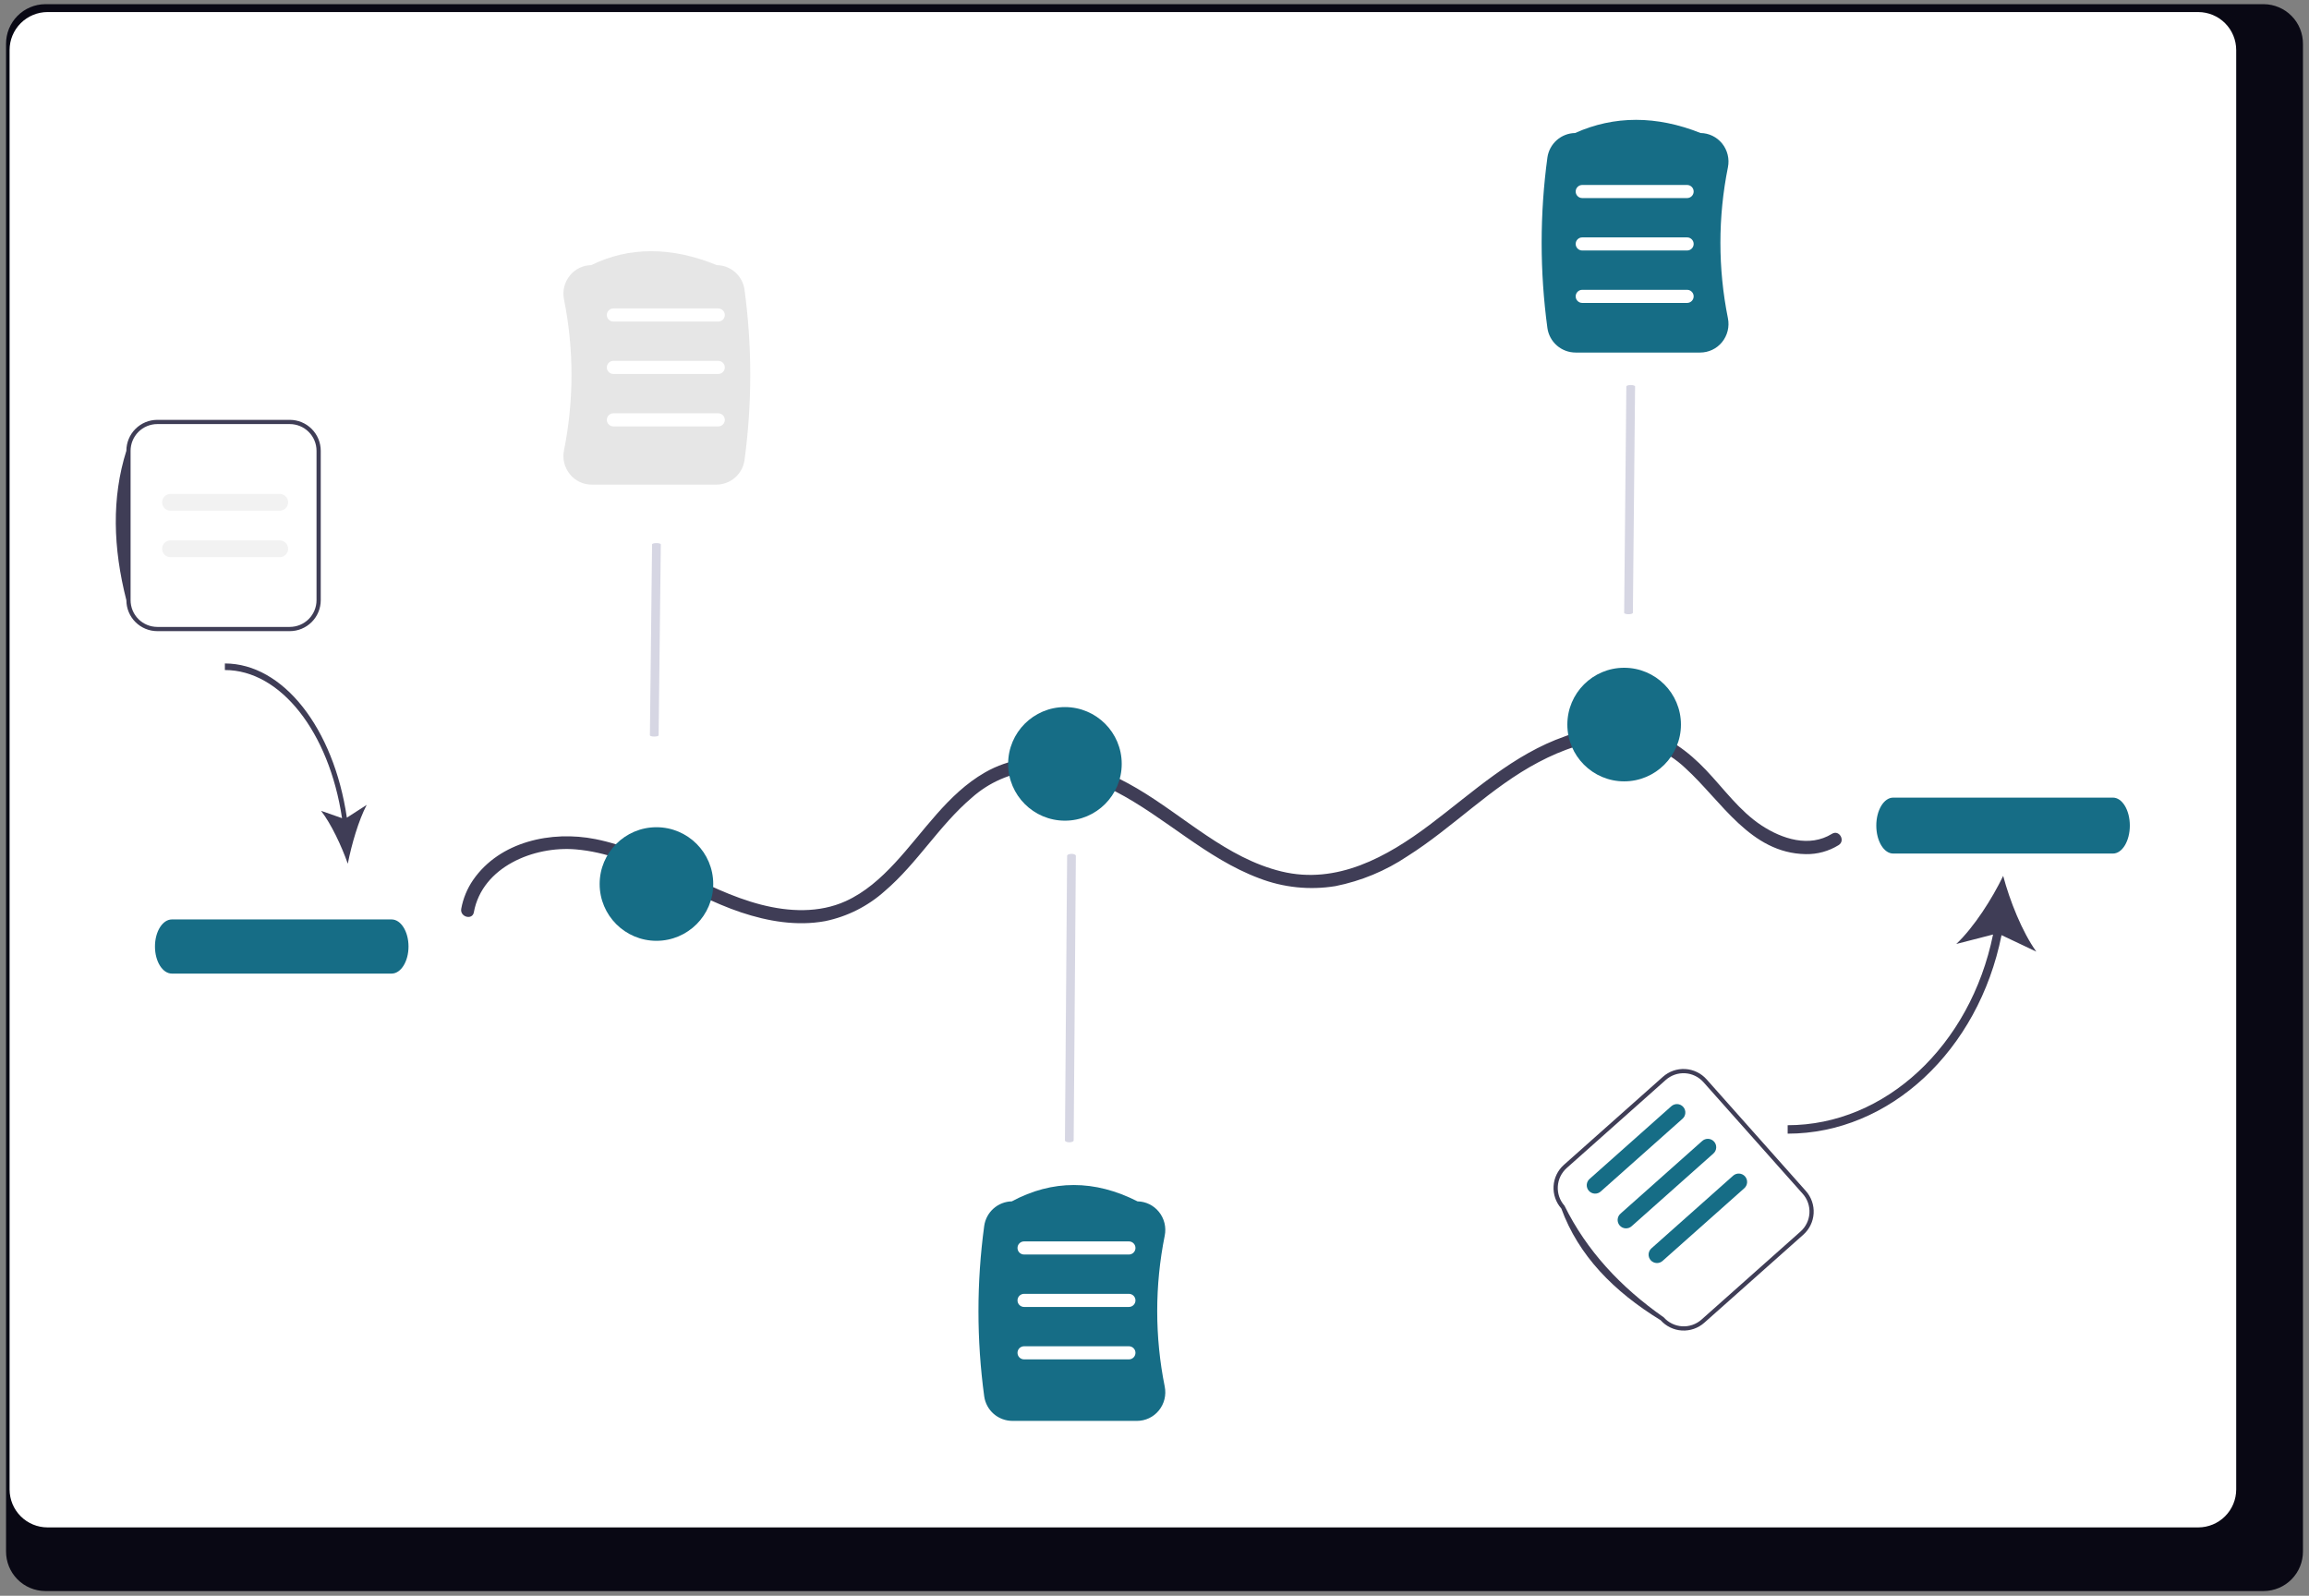 <svg width="191" height="132" viewBox="0 0 191 132" fill="none" xmlns="http://www.w3.org/2000/svg">
<rect x="0" y="0" width="191" height="132" fill="#808080" stroke="none"/>
<g clip-path="url(#clip0_346_1047)">
<path d="M187.265 0.345H3.736C2.87 0.354 2.044 0.705 1.437 1.322C0.831 1.939 0.494 2.771 0.5 3.637V128.326C0.495 129.19 0.833 130.021 1.439 130.637C2.046 131.252 2.872 131.602 3.736 131.61H187.265C188.129 131.602 188.955 131.252 189.561 130.637C190.167 130.021 190.505 129.19 190.5 128.326V3.637C190.506 2.771 190.17 1.939 189.563 1.322C188.957 0.705 188.13 0.354 187.265 0.345H187.265Z" fill="#090814"/>
<path d="M181.841 0.997H3.93C3.098 0.999 2.3 1.331 1.712 1.92C1.123 2.509 0.793 3.307 0.793 4.14V123.208C0.794 124.04 1.125 124.837 1.713 125.425C2.301 126.013 3.098 126.344 3.93 126.345H181.841C182.673 126.344 183.47 126.013 184.058 125.425C184.646 124.837 184.977 124.04 184.978 123.208V4.14C184.978 3.308 184.648 2.51 184.06 1.921C183.472 1.331 182.675 1 181.843 0.998L181.841 0.997Z" fill="white"/>
<path d="M134.711 50.809H134.71C134.51 50.809 134.349 50.754 134.35 50.687L134.53 31.972C134.53 31.904 134.693 31.85 134.892 31.85H134.893C135.093 31.85 135.254 31.905 135.253 31.973L135.072 50.688C135.072 50.755 134.91 50.809 134.711 50.809Z" fill="#D6D6E3"/>
<path d="M88.453 94.49H88.451C88.252 94.49 88.091 94.419 88.091 94.332L88.272 70.788C88.272 70.701 88.434 70.63 88.633 70.63H88.635C88.834 70.63 88.995 70.702 88.995 70.789L88.814 94.332C88.813 94.42 88.652 94.49 88.453 94.49Z" fill="#D6D6E3"/>
<path d="M54.12 60.928H54.119C53.92 60.928 53.759 60.881 53.759 60.823L53.94 45.031C53.94 44.974 54.102 44.927 54.301 44.927H54.302C54.502 44.927 54.663 44.974 54.662 45.032L54.482 60.824C54.481 60.882 54.32 60.928 54.12 60.928Z" fill="#D6D6E3"/>
<path d="M39.198 75.456C39.894 71.699 44.166 69.966 47.628 70.26C52.575 70.681 56.703 73.938 61.307 75.473C63.532 76.215 65.926 76.622 68.257 76.195C70.095 75.817 71.799 74.956 73.195 73.702C75.872 71.414 77.682 68.294 80.361 66.008C81.794 64.719 83.606 63.927 85.526 63.753C87.89 63.596 90.204 64.397 92.275 65.471C96.391 67.604 99.761 70.998 104.145 72.644C106.158 73.421 108.341 73.646 110.47 73.298C112.595 72.874 114.616 72.036 116.416 70.83C120.191 68.445 123.302 65.136 127.271 63.045C129.222 62.017 131.39 61.23 133.62 61.215C135.774 61.218 137.846 62.047 139.407 63.532C142.413 66.265 144.783 70.578 149.374 70.653C150.331 70.671 151.273 70.412 152.087 69.909C152.68 69.542 152.135 68.604 151.541 68.972C149.669 70.129 147.416 69.4 145.71 68.277C143.894 67.082 142.604 65.255 141.122 63.699C139.648 62.152 137.931 60.85 135.812 60.367C133.696 59.949 131.504 60.132 129.486 60.896C125.15 62.407 121.867 65.517 118.269 68.223C114.722 70.89 110.58 73.197 106.004 72.086C101.447 70.981 97.99 67.53 94.05 65.214C90.24 62.975 85.57 61.545 81.467 63.901C78.367 65.681 76.407 68.825 74.026 71.387C72.852 72.651 71.541 73.825 69.955 74.543C67.75 75.541 65.258 75.424 62.961 74.833C58.169 73.6 54.128 70.374 49.249 69.409C45.628 68.692 41.342 69.595 39.131 72.796C38.643 73.51 38.31 74.318 38.154 75.169C38.028 75.851 39.073 76.144 39.2 75.458L39.198 75.456Z" fill="#3F3D56"/>
<path d="M54.301 77.823C56.896 77.823 58.999 75.72 58.999 73.125C58.999 70.531 56.896 68.427 54.301 68.427C51.706 68.427 49.603 70.531 49.603 73.125C49.603 75.72 51.706 77.823 54.301 77.823Z" fill="#166D86"/>
<path d="M88.091 67.885C90.686 67.885 92.789 65.781 92.789 63.187C92.789 60.592 90.686 58.489 88.091 58.489C85.497 58.489 83.393 60.592 83.393 63.187C83.393 65.781 85.497 67.885 88.091 67.885Z" fill="#166D86"/>
<path d="M134.349 64.633C136.944 64.633 139.047 62.529 139.047 59.935C139.047 57.34 136.944 55.237 134.349 55.237C131.755 55.237 129.651 57.34 129.651 59.935C129.651 62.529 131.755 64.633 134.349 64.633Z" fill="#166D86"/>
<path d="M59.256 40.088H48.951C48.605 40.089 48.264 40.013 47.952 39.865C47.639 39.717 47.364 39.502 47.145 39.234C46.921 38.96 46.761 38.64 46.675 38.297C46.59 37.954 46.583 37.596 46.654 37.25C47.481 33.13 47.481 28.887 46.654 24.768C46.583 24.421 46.59 24.063 46.675 23.72C46.76 23.377 46.921 23.057 47.145 22.783C47.359 22.521 47.628 22.309 47.932 22.162C48.237 22.015 48.57 21.935 48.908 21.93C52.041 20.395 55.534 20.395 59.292 21.93C59.853 21.939 60.392 22.147 60.812 22.518C61.232 22.889 61.506 23.398 61.585 23.953C62.221 28.635 62.221 33.382 61.585 38.064C61.505 38.626 61.226 39.139 60.798 39.511C60.371 39.883 59.823 40.088 59.256 40.088Z" fill="#E6E6E6"/>
<path d="M140.636 29.162H130.331C129.764 29.161 129.217 28.956 128.789 28.585C128.361 28.213 128.081 27.699 128.002 27.138C127.366 22.456 127.366 17.709 128.002 13.027C128.081 12.472 128.354 11.964 128.774 11.593C129.193 11.222 129.732 11.013 130.291 11.003C133.534 9.55 137.025 9.55 140.671 11.003C141.011 11.008 141.345 11.086 141.651 11.234C141.957 11.382 142.227 11.594 142.442 11.857C142.666 12.131 142.826 12.451 142.911 12.794C142.996 13.137 143.004 13.495 142.933 13.841C142.105 17.961 142.105 22.204 142.933 26.323C143.004 26.67 142.996 27.028 142.911 27.371C142.826 27.714 142.666 28.034 142.442 28.308C142.223 28.575 141.948 28.791 141.635 28.938C141.323 29.086 140.981 29.162 140.636 29.162Z" fill="#166D86"/>
<path d="M139.557 16.384H130.882C130.738 16.384 130.601 16.327 130.499 16.225C130.397 16.124 130.34 15.986 130.34 15.842C130.34 15.698 130.397 15.56 130.499 15.459C130.601 15.357 130.738 15.3 130.882 15.3H139.557C139.7 15.3 139.838 15.357 139.94 15.459C140.042 15.56 140.099 15.698 140.099 15.842C140.099 15.986 140.042 16.124 139.94 16.225C139.838 16.327 139.7 16.384 139.557 16.384Z" fill="white"/>
<path d="M139.557 20.721H130.882C130.738 20.721 130.601 20.664 130.499 20.562C130.397 20.46 130.34 20.322 130.34 20.179C130.34 20.035 130.397 19.897 130.499 19.795C130.601 19.694 130.738 19.637 130.882 19.637H139.557C139.7 19.637 139.838 19.694 139.94 19.795C140.042 19.897 140.099 20.035 140.099 20.179C140.099 20.322 140.042 20.46 139.94 20.562C139.838 20.664 139.7 20.721 139.557 20.721Z" fill="white"/>
<path d="M139.557 25.058H130.882C130.738 25.058 130.601 25 130.499 24.899C130.397 24.797 130.34 24.659 130.34 24.515C130.34 24.372 130.397 24.234 130.499 24.132C130.601 24.03 130.738 23.973 130.882 23.973H139.557C139.7 23.973 139.838 24.03 139.94 24.132C140.042 24.234 140.099 24.372 140.099 24.515C140.099 24.659 140.042 24.797 139.94 24.899C139.838 25 139.7 25.058 139.557 25.058Z" fill="white"/>
<path d="M59.414 26.599H50.739C50.595 26.599 50.458 26.542 50.356 26.44C50.254 26.338 50.197 26.201 50.197 26.057C50.197 25.913 50.254 25.775 50.356 25.673C50.458 25.572 50.595 25.515 50.739 25.515H59.414C59.557 25.515 59.695 25.572 59.797 25.673C59.899 25.775 59.956 25.913 59.956 26.057C59.956 26.201 59.899 26.338 59.797 26.44C59.695 26.542 59.557 26.599 59.414 26.599Z" fill="white"/>
<path d="M59.414 30.936H50.739C50.595 30.936 50.458 30.878 50.356 30.777C50.254 30.675 50.197 30.537 50.197 30.393C50.197 30.25 50.254 30.112 50.356 30.01C50.458 29.908 50.595 29.851 50.739 29.851H59.414C59.557 29.851 59.695 29.908 59.797 30.01C59.899 30.112 59.956 30.25 59.956 30.393C59.956 30.537 59.899 30.675 59.797 30.777C59.695 30.878 59.557 30.936 59.414 30.936Z" fill="white"/>
<path d="M59.414 35.272H50.739C50.595 35.272 50.458 35.215 50.356 35.113C50.254 35.011 50.197 34.874 50.197 34.73C50.197 34.586 50.254 34.448 50.356 34.346C50.458 34.245 50.595 34.188 50.739 34.188H59.414C59.557 34.188 59.695 34.245 59.797 34.346C59.899 34.448 59.956 34.586 59.956 34.73C59.956 34.874 59.899 35.011 59.797 35.113C59.695 35.215 59.557 35.272 59.414 35.272Z" fill="white"/>
<path d="M94.049 117.534H83.745C83.178 117.533 82.63 117.328 82.202 116.957C81.774 116.585 81.495 116.071 81.415 115.51C80.779 110.828 80.779 106.081 81.415 101.399C81.494 100.846 81.766 100.338 82.184 99.968C82.602 99.597 83.138 99.387 83.697 99.375C87.052 97.573 90.55 97.573 94.093 99.375C94.431 99.381 94.763 99.46 95.068 99.608C95.372 99.755 95.64 99.967 95.854 100.229C96.079 100.502 96.239 100.822 96.324 101.166C96.409 101.509 96.416 101.867 96.346 102.213C95.518 106.333 95.518 110.576 96.346 114.696C96.416 115.042 96.409 115.4 96.324 115.743C96.239 116.086 96.079 116.406 95.854 116.68C95.636 116.947 95.36 117.163 95.048 117.31C94.736 117.458 94.395 117.534 94.049 117.534Z" fill="#166D86"/>
<path d="M93.384 103.772H84.71C84.566 103.772 84.428 103.715 84.326 103.613C84.225 103.512 84.168 103.374 84.168 103.23C84.168 103.086 84.225 102.948 84.326 102.847C84.428 102.745 84.566 102.688 84.71 102.688H93.384C93.528 102.688 93.666 102.745 93.767 102.847C93.869 102.948 93.926 103.086 93.926 103.23C93.926 103.374 93.869 103.512 93.767 103.613C93.666 103.715 93.528 103.772 93.384 103.772Z" fill="white"/>
<path d="M93.384 108.109H84.71C84.566 108.109 84.428 108.052 84.326 107.95C84.225 107.848 84.168 107.711 84.168 107.567C84.168 107.423 84.225 107.285 84.326 107.183C84.428 107.082 84.566 107.025 84.71 107.025H93.384C93.528 107.025 93.666 107.082 93.767 107.183C93.869 107.285 93.926 107.423 93.926 107.567C93.926 107.711 93.869 107.848 93.767 107.95C93.666 108.052 93.528 108.109 93.384 108.109Z" fill="white"/>
<path d="M93.384 112.446H84.71C84.566 112.446 84.428 112.388 84.326 112.287C84.225 112.185 84.168 112.047 84.168 111.903C84.168 111.76 84.225 111.622 84.326 111.52C84.428 111.418 84.566 111.361 84.71 111.361H93.384C93.528 111.361 93.666 111.418 93.767 111.52C93.869 111.622 93.926 111.76 93.926 111.903C93.926 112.047 93.869 112.185 93.767 112.287C93.666 112.388 93.528 112.446 93.384 112.446Z" fill="white"/>
<path d="M165.567 77.354L168.443 78.717C167.263 77.07 166.246 74.498 165.702 72.452C164.781 74.358 163.295 76.691 161.824 78.084L164.865 77.302C162.991 86.484 155.945 93.076 147.875 93.076V93.775C156.305 93.774 163.655 86.906 165.567 77.354Z" fill="#3F3D56"/>
<path d="M156.605 65.978H174.781C175.552 65.978 176.179 67.016 176.179 68.291C176.179 69.567 175.552 70.605 174.781 70.605H156.605C155.834 70.605 155.207 69.567 155.207 68.291C155.207 67.016 155.834 65.978 156.605 65.978Z" fill="#166D86"/>
<path d="M149.172 102.132L140.979 109.416C140.471 109.867 139.806 110.097 139.129 110.058C138.451 110.018 137.817 109.711 137.366 109.205C133.961 106.5 131.168 103.453 129.152 99.968C128.702 99.46 128.472 98.795 128.511 98.118C128.551 97.44 128.858 96.806 129.364 96.355L137.557 89.07C138.064 88.62 138.729 88.389 139.407 88.429C140.084 88.469 140.718 88.776 141.169 89.282L149.383 98.519C149.833 99.027 150.064 99.692 150.024 100.369C149.984 101.047 149.677 101.68 149.171 102.132H149.172Z" fill="white"/>
<path d="M149.172 102.132L140.979 109.416C140.471 109.867 139.806 110.097 139.129 110.058C138.451 110.018 137.817 109.711 137.366 109.205C133.481 106.826 130.571 103.853 129.152 99.968C128.702 99.46 128.472 98.795 128.511 98.118C128.551 97.44 128.858 96.806 129.364 96.355L137.557 89.07C138.064 88.62 138.729 88.389 139.407 88.429C140.084 88.469 140.718 88.776 141.169 89.282L149.383 98.519C149.833 99.027 150.064 99.692 150.024 100.369C149.984 101.047 149.677 101.68 149.171 102.132H149.172ZM129.598 96.618C129.161 97.007 128.896 97.555 128.862 98.139C128.827 98.724 129.026 99.298 129.415 99.736C131.232 103.422 134.033 106.459 137.629 108.973C138.019 109.411 138.566 109.676 139.15 109.71C139.735 109.744 140.309 109.545 140.747 109.156L148.94 101.87C149.378 101.481 149.642 100.934 149.677 100.349C149.711 99.764 149.512 99.19 149.123 98.752L140.909 89.515C140.52 89.078 139.973 88.813 139.388 88.778C138.803 88.744 138.229 88.943 137.791 89.332L129.598 96.618Z" fill="#3F3D56"/>
<path d="M141.724 95.424L134.975 101.426C134.907 101.488 134.827 101.537 134.741 101.568C134.654 101.599 134.562 101.613 134.47 101.608C134.378 101.604 134.287 101.581 134.204 101.541C134.121 101.501 134.047 101.445 133.985 101.376C133.924 101.307 133.877 101.227 133.847 101.139C133.817 101.052 133.805 100.96 133.811 100.868C133.818 100.776 133.842 100.686 133.883 100.604C133.924 100.521 133.982 100.448 134.051 100.388L140.801 94.385C140.869 94.323 140.949 94.275 141.035 94.243C141.122 94.212 141.214 94.198 141.306 94.203C141.398 94.208 141.489 94.231 141.572 94.27C141.655 94.31 141.729 94.366 141.79 94.435C141.852 94.504 141.899 94.585 141.928 94.672C141.958 94.759 141.971 94.851 141.964 94.943C141.958 95.035 141.934 95.125 141.893 95.208C141.851 95.29 141.794 95.364 141.724 95.424Z" fill="#166D86"/>
<path d="M144.28 98.297L137.531 104.299C137.463 104.36 137.383 104.408 137.297 104.438C137.21 104.469 137.119 104.482 137.027 104.476C136.936 104.471 136.846 104.448 136.764 104.408C136.681 104.369 136.607 104.313 136.546 104.244C136.486 104.176 136.439 104.096 136.409 104.01C136.379 103.923 136.367 103.831 136.372 103.74C136.378 103.648 136.401 103.559 136.442 103.477C136.482 103.395 136.538 103.321 136.607 103.261L143.357 97.258C143.424 97.196 143.504 97.148 143.591 97.116C143.678 97.085 143.77 97.071 143.862 97.076C143.954 97.081 144.044 97.104 144.127 97.144C144.21 97.183 144.285 97.24 144.346 97.308C144.407 97.377 144.454 97.458 144.484 97.545C144.514 97.632 144.526 97.725 144.52 97.817C144.514 97.909 144.489 97.998 144.448 98.081C144.407 98.163 144.35 98.237 144.28 98.297H144.28Z" fill="#166D86"/>
<path d="M139.169 92.55L132.42 98.552C132.352 98.615 132.272 98.663 132.186 98.694C132.099 98.725 132.007 98.739 131.915 98.735C131.823 98.73 131.732 98.707 131.649 98.667C131.566 98.627 131.492 98.571 131.43 98.502C131.369 98.433 131.322 98.353 131.292 98.266C131.262 98.178 131.25 98.086 131.256 97.994C131.263 97.902 131.287 97.812 131.328 97.73C131.369 97.647 131.427 97.574 131.497 97.514L138.246 91.511C138.314 91.449 138.394 91.401 138.48 91.37C138.567 91.338 138.659 91.325 138.751 91.329C138.843 91.334 138.934 91.357 139.017 91.397C139.1 91.437 139.174 91.493 139.235 91.562C139.297 91.63 139.344 91.711 139.374 91.798C139.403 91.885 139.416 91.978 139.409 92.07C139.403 92.162 139.379 92.251 139.338 92.334C139.296 92.416 139.239 92.49 139.169 92.55Z" fill="#166D86"/>
<path d="M28.693 67.637L30.334 66.578C29.661 67.858 29.081 69.855 28.77 71.445C28.245 69.964 27.397 68.152 26.558 67.07L28.293 67.678C27.224 60.545 23.205 55.424 18.602 55.424V54.881C23.409 54.881 27.602 60.216 28.693 67.637Z" fill="#3F3D56"/>
<path d="M14.217 80.534H32.394C33.164 80.534 33.792 79.529 33.792 78.294C33.792 77.06 33.164 76.055 32.394 76.055H14.217C13.446 76.055 12.819 77.06 12.819 78.294C12.819 79.529 13.446 80.534 14.217 80.534Z" fill="#166D86"/>
<path d="M13.011 52.207H23.974C24.652 52.206 25.303 51.936 25.782 51.457C26.262 50.977 26.532 50.327 26.532 49.648V37.288C26.532 36.61 26.262 35.959 25.782 35.48C25.303 35 24.652 34.73 23.974 34.73H13.011C12.333 34.73 11.683 35 11.204 35.48C10.724 35.959 10.454 36.61 10.454 37.288V49.649C10.454 50.327 10.724 50.977 11.204 51.456C11.683 51.936 12.333 52.206 13.011 52.207Z" fill="white"/>
<path d="M13.011 52.207H23.974C24.652 52.206 25.302 51.936 25.782 51.457C26.262 50.977 26.531 50.327 26.532 49.648V37.288C26.531 36.61 26.262 35.959 25.782 35.48C25.302 35 24.652 34.73 23.974 34.73H13.011C12.333 34.73 11.683 35 11.203 35.48C10.724 35.959 10.454 36.609 10.453 37.288C9.225 41.177 9.349 45.321 10.453 49.648C10.454 50.327 10.724 50.977 11.203 51.457C11.683 51.936 12.333 52.206 13.011 52.207ZM23.974 35.079C24.56 35.08 25.121 35.312 25.535 35.726C25.95 36.141 26.182 36.702 26.183 37.288V49.649C26.182 50.234 25.95 50.796 25.535 51.21C25.121 51.624 24.56 51.857 23.974 51.858H13.011C12.425 51.857 11.864 51.624 11.45 51.21C11.036 50.796 10.803 50.234 10.802 49.649V37.288C10.803 36.702 11.036 36.141 11.45 35.726C11.864 35.312 12.425 35.08 13.011 35.079H23.974Z" fill="#3F3D56"/>
<path d="M14.118 42.245H23.151C23.333 42.241 23.506 42.167 23.634 42.037C23.761 41.907 23.833 41.732 23.833 41.55C23.833 41.368 23.761 41.193 23.634 41.063C23.506 40.933 23.333 40.858 23.151 40.855H14.118C14.026 40.853 13.934 40.87 13.848 40.904C13.762 40.938 13.684 40.989 13.618 41.054C13.552 41.119 13.5 41.196 13.464 41.281C13.429 41.366 13.41 41.458 13.41 41.55C13.41 41.642 13.429 41.734 13.464 41.819C13.5 41.904 13.552 41.981 13.618 42.046C13.684 42.111 13.762 42.161 13.848 42.196C13.934 42.23 14.026 42.246 14.118 42.245Z" fill="#F2F2F2"/>
<path d="M14.118 46.09H23.151C23.333 46.086 23.506 46.012 23.634 45.882C23.761 45.752 23.833 45.577 23.833 45.395C23.833 45.213 23.761 45.038 23.634 44.908C23.506 44.778 23.333 44.703 23.151 44.7H14.118C14.026 44.698 13.934 44.715 13.848 44.749C13.762 44.783 13.684 44.834 13.618 44.899C13.552 44.964 13.5 45.041 13.464 45.126C13.429 45.211 13.41 45.303 13.41 45.395C13.41 45.487 13.429 45.579 13.464 45.664C13.5 45.749 13.552 45.826 13.618 45.891C13.684 45.956 13.762 46.006 13.848 46.041C13.934 46.075 14.026 46.091 14.118 46.09Z" fill="#F2F2F2"/>
</g>
<defs>
<clipPath id="clip0_346_1047">
<rect width="190" height="131.265" fill="white" transform="translate(0.5 0.345)"/>
</clipPath>
</defs>
</svg>
